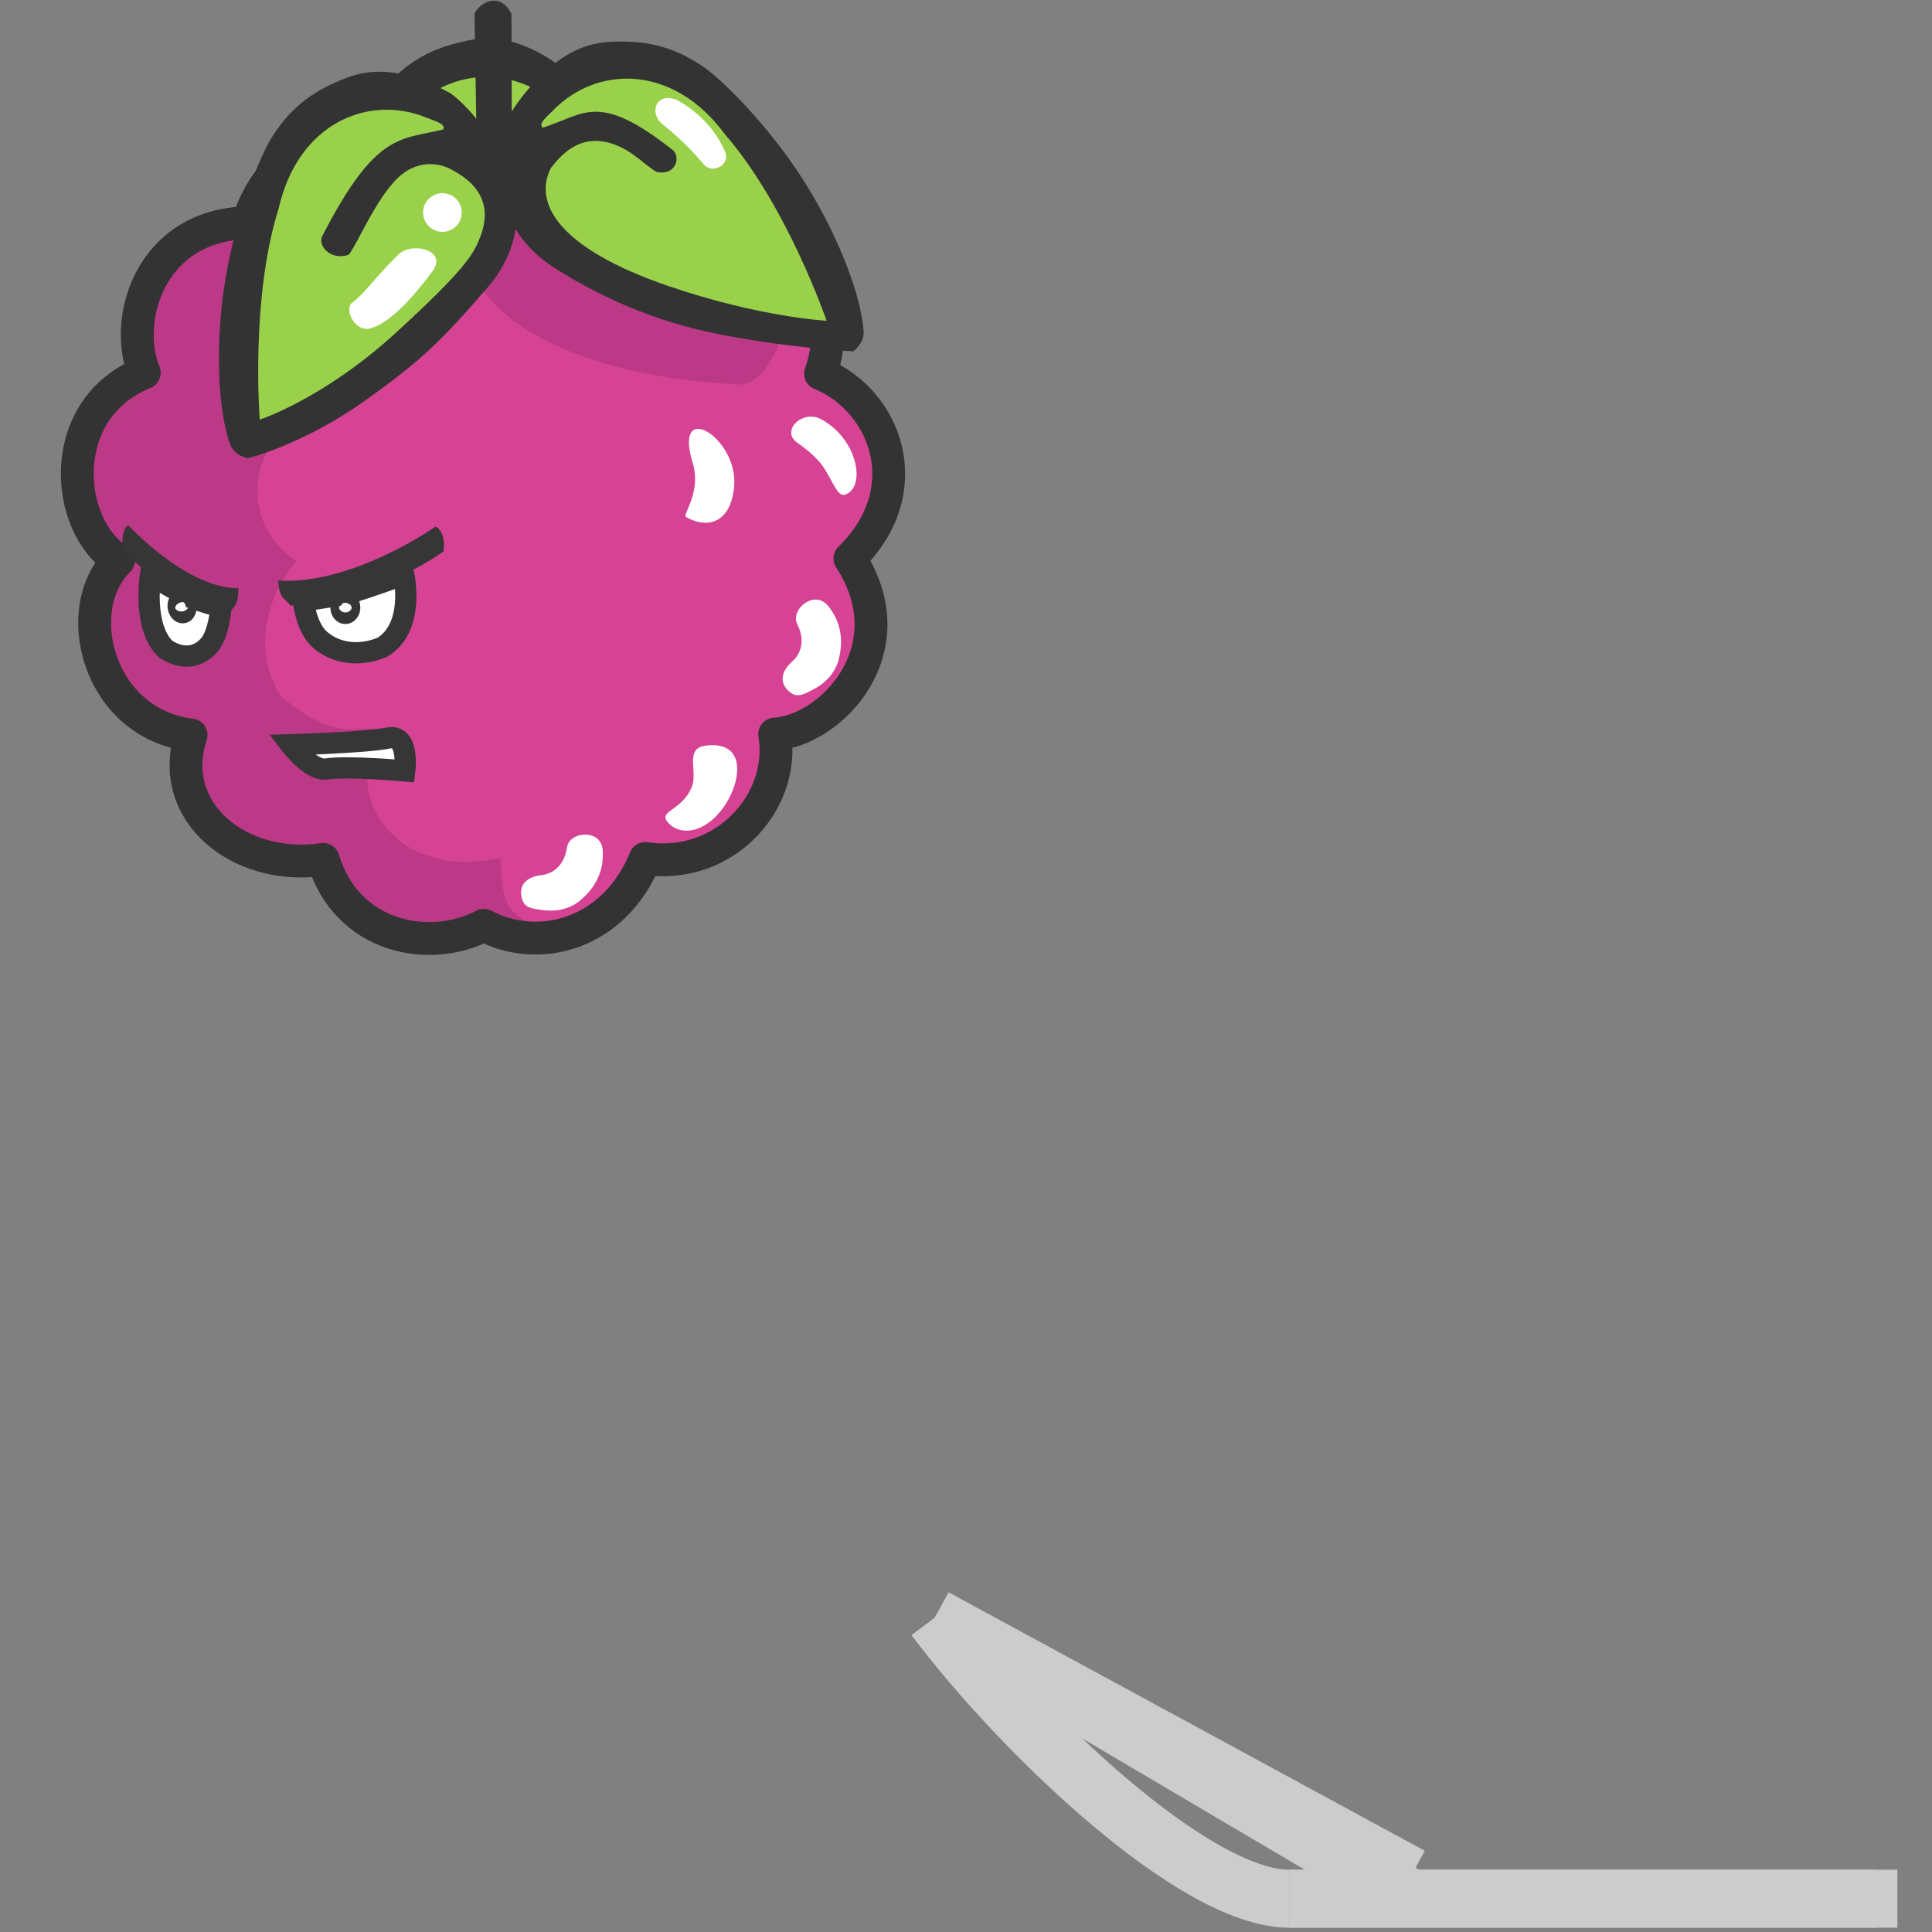 <?xml version="1.0" encoding="utf-8"?>
<!-- Generator: Adobe Illustrator 16.0.0, SVG Export Plug-In . SVG Version: 6.00 Build 0)  -->
<!DOCTYPE svg PUBLIC "-//W3C//DTD SVG 1.1//EN" "http://www.w3.org/Graphics/SVG/1.1/DTD/svg11.dtd">
<svg version="1.1" id="player-model" xmlns="http://www.w3.org/2000/svg" xmlns:xlink="http://www.w3.org/1999/xlink" x="0px"
	 y="0px" width="100px" height="100px" viewBox="0 0 100 100" enable-background="new 0 0 100 100" xml:space="preserve">
<rect x="0" y="0" width="100" height="100" fill="#808080" stroke="none"/>
<svg id="Left" xmlns="http://www.w3.org/2000/svg" width="50" height="100" viewBox="0 500 1000 1000">
  <defs>
    <style>
      .cls-1 {
        fill: #333;
      }

      .cls-1, .cls-2, .cls-3, .cls-4, .cls-5, .cls-6, .cls-7, .cls-8 {
        fill-rule: evenodd;
      }

      .cls-2 {
        fill: #9ad14b;
      }

      .cls-3 {
        fill: #d64394;
      }

      .cls-4 {
        fill: #bc3987;
      }

      .cls-5 {
        fill: none;
        stroke: #333;
        stroke-linecap: round;
        stroke-linejoin: round;
        stroke-width: 34px;
      }

      .cls-6, .cls-8 {
        fill: #fff;
      }

      .cls-6 {
        stroke: #363636;
        stroke-width: 22px;
      }

      .cls-7 {
        fill: #363636;
      }
    </style>
  </defs>
  <g id="leaf_copy" data-name="leaf copy">
    <path id="leaves_outline" data-name="leaves outline" class="cls-1" d="M318.242,412.5s58.528-3.918,129.172-37.9c66.6-32.042,89.675-48.5,145.559-94.264,79.247-64.9,43.352-135.372,43.352-135.372s-7.022-37.879-47.042-69.426-72.344-40.1-103.356-33.92S426.1,58.476,397.772,90.951C383.5,107.314,349.628,161.49,327.634,224.26c-21.655,61.8-31.606,132.027-24.611,171.2C305.014,407.013,318.242,412.5,318.242,412.5Z"/>
    <path id="leaves" class="cls-2" d="M337.568,375.174s11.165-124.474,56.2-212.146C428.893,78.289,506.661,62.192,560.943,96.5c6.87,4.343,18.258,9.218,14.728,14.7-45.974,3.29-69.187-9.718-143.071,88.728-4.969,10.539,7.271,25.715,24.646,22.546,11.958-11.212,36.949-51.55,63.35-69.746,20-13.785,42.066-10.672,56.658,1.075,10.538,8.483,41.03,32.522,17.872,72.359-9.756,16.784-19.889,30.569-104.442,84.77S337.568,375.174,337.568,375.174Z"/>
  </g>
  <g id="face">
    <g id="berry">
      <path id="colour" class="cls-3" d="M849.438,386.821c67.972,28.018,102.741,120.827,30.4,191.293,61.266,94.515-19.949,178.531-77.894,181.823C813.564,830.229,749.8,900.825,668,888.728c-31.994,78.431-109.8,99.457-167.187,69.131-56.194,29.6-141.877,13.006-166.237-68.184C247.95,902.464,171.63,840.561,197.79,760.884c-96.277-11.741-126.459-130.308-75.044-180.876-56.573-35.645-65.812-157.016,26.6-194.134-22.65-54.87,6.13-153.269,107.341-155.307,28.452-97.24,155.135-138.506,227.032-42.615,14.565-1.464,20.081.441,35.147,0C568.781,105.479,705.273,115.862,744,229.62,836.178,233.073,874.564,315.993,849.438,386.821Z"/>
      <path id="shade" class="cls-4" d="M306.863,580.855C231.543,528.555,279.219,437.4,310,438c-14.906-29.82.651-79.7,42-60,58.388-28.218,150.523-90.045,143-87,12.321,30.162,84.88,98.306,270,107,26.825,1.26,43-46,43-46s-141.925-18.785-73-106c-12.679-36.5-36.5-84.46-89-94-51.594-9.376-108.806,26.292-139,57-30.881-27.173-95.273-78.226-159-63-63.127,15.082-90.611,61.411-88,96-82.481-4.694-147.061,63.22-105,147-93.165,11.336-98.809,137.008-18,190-70.734,55.332-26.613,186.105,69,177-26.41,86.32,36.2,135.037,133,126,9.06,30.276,26.221,51.454,45,67,28.075,23.241,74.35,21.737,118-1,11.527,17.414,34.361,17.512,61.859,17.512v-0.731c-40.816-20.936-43.914-27.469-45.543-76.824-101.625,23.731-167.375-55.785-125.582-133.715C361.215,752.773,345.85,765.78,291,721,258.941,670.839,278.434,613.77,306.863,580.855Z"/>
      <path id="outline" class="cls-5" d="M849.438,386.821c67.972,28.018,102.741,120.827,30.4,191.293,61.266,94.515-19.949,178.531-77.894,181.823C813.564,830.229,749.8,900.825,668,888.728c-31.994,78.431-109.8,99.457-167.187,69.131-56.194,29.6-141.877,13.006-166.237-68.184C247.95,902.464,171.63,840.561,197.79,760.884c-96.277-11.741-126.459-130.308-75.044-180.876-56.573-35.645-65.812-157.016,26.6-194.134-22.65-54.87,6.13-153.269,107.341-155.307,28.452-97.24,155.135-138.506,227.032-42.615,14.565-1.464,20.081.441,35.147,0C568.781,105.479,705.273,115.862,744,229.62,836.178,233.073,874.564,315.993,849.438,386.821Z"/>
    </g>
    <g id="leaf">
      <path id="leaves_outline_copy" data-name="leaves outline copy" class="cls-1" d="M883.306,363.706S811.7,360.23,735,344c-72.308-15.3-129.64-46.278-163-68-60.06-39.107-57.684-104.729-57.684-104.729s-5.723-30.342,25.657-70.494,60.747-56.137,92.339-57.5,62.115,2.164,97.351,26.978c17.754,12.5,63.523,57.082,99.8,112.83,35.719,54.889,62.068,120.739,64.579,160.455C894.851,355.23,883.306,363.706,883.306,363.706Z"/>
      <path id="leaves-2" data-name="leaves" class="cls-2" d="M855.666,332.036S815.249,213.778,750.673,139.315C696.425,65.347,617.059,68.185,572.481,114.4c-5.642,5.851-15.545,13.291-10.815,17.778C605.295,118.675,618.8,93.763,697.419,156.1c7.331,9.057.891,25.8-17.755,21.88-14.279-8.051-29.963-28.355-57.4-31.77-24.105-3-40.631,12.854-52.015,27.731C552.1,209.458,576.8,256.634,691.67,296.005,786.678,328.568,855.666,332.036,855.666,332.036Z"/>
    </g>
    <g id="leaf-2" data-name="leaf">
      <path id="leaves_outline-2" data-name="leaves outline" class="cls-1" d="M256.162,474.459s57.025-13.748,120.913-59.177c60.234-42.83,80.195-62.947,127.546-117.495S530,187,530,187L529.489,14.343S523.357,0.785,512.068.717c-13.962-.084-20.829,13.05-20.829,13.05L493,123s-11.42-15.15-26.607-26.445c-44.773-24.335-78.077-27.3-107.6-15.975s-56.116,26.72-78.556,63.513c-11.307,18.54-35.537,77.658-46.613,143.241-10.906,64.573-8.853,135.469,4.659,172.9C242.2,471.282,256.162,474.459,256.162,474.459Z"/>
      <path id="leaves-3" data-name="leaves" class="cls-2" d="M268.9,434.4s-10.02-124.572,19.562-218.591C308.772,126.357,382.7,97.356,442,122c7.5,3.119,19.553,6,17,12-44.758,11.008-69.835,2.107-126.029,111.618-3.118,11.228,11.51,24.117,28.1,18.06,9.892-13.071,27.711-57.05,50.659-79.444,17.385-16.965,39.659-17.624,56.026-8.511,11.819,6.582,45.933,25.125,29.837,68.3-6.782,18.191-14.441,33.489-88.623,101.193S268.9,434.4,268.9,434.4Z"/>
    </g>
    <path id="mouth" class="cls-6" d="M402,764c21.988-4.676,17,34,17,34s-58.52-5.293-81-2c-15.57,2.785-37-25-37-25S380.012,768.676,402,764Z"/>
    <g id="eyes">
      <g id="left_eye" data-name="left eye">
        <path id="eyeball" class="cls-6" d="M418,595s-41.016,14.387-53,18-51,9-51,9,2.816,27.438,17,40,37.586,19.281,65,8C430.191,648.7,418,595,418,595Z"/>
        <path id="pupil" class="cls-6" d="M357.5,623c2.485,0,4.5,2.686,4.5,6s-2.015,6-4.5,6-4.5-2.686-4.5-6S355.015,623,357.5,623Z"/>
        <path id="eyebrow" class="cls-7" d="M451,545s-85.406,60.668-163,56c1.09,18.57,5.227,16.812,13,26,66.262-6.684,119.645-29.441,158-56C462.207,550.039,451,545,451,545Z"/>
      </g>
      <g id="right_eye" data-name="right eye">
        <path id="eyeball-2" data-name="eyeball" class="cls-6" d="M155.809,595.457s28.771,16.766,37.178,21.075,35.775,11.959,35.775,11.959-1.976,27.274-11.925,39.014-26.365,17.1-45.595,4.228C147.258,648.448,155.809,595.457,155.809,595.457Z"/>
        <path id="pupil-2" data-name="pupil" class="cls-6" d="M188.379,622.176c-2.214-.61-4.01,1.582-4.01,4.9s1.8,6.494,4.01,7.1,4.01-1.583,4.01-4.9S190.593,622.785,188.379,622.176Z"/>
        <path id="eyebrow-2" data-name="eyebrow" class="cls-7" d="M132.661,543.542S192.571,609.165,247,609c-0.764,18.507-3.666,16.509-9.119,25.246-46.48-10.529-83.927-36.384-110.832-65.169C124.8,547.93,132.661,543.542,132.661,543.542Z"/>
      </g>
      <path id="brow" class="cls-4" d="M263,584c-0.738-6.746,0-25,0-25s-42.9-37.188-39-8-22.684,22.434-21,42c0.688,5.617,38,15,38,15S264.18,594.786,263,584Zm0,141c-0.738-6.746-16.9-4.134-17-26-10.285-14.414-22-7-22-7s2.426,31.895-8,45c-6.632,8.337,25,12,25,12S264.18,735.786,263,725Z"/>
    </g>
    <path class="cls-8" d="M760,503c-3.245,39.9-29.141,44.471-50,32-3.349-2.708,16.263-25.527,7-56.088C696.749,412.109,763.991,453.014,760,503Zm115,9c21.5-7.56,13.5-57.107-25-78-19.215-10.429-41.957,11.934-25,24,6.791,4.832,19.918,14.6,27,25C862.6,498.574,866.979,514.82,875,512ZM692,852c11.9,12.789,36.2,11.5,56-15s25.98-71.082-18-65c-21.571,2.983-7.211,26.922-14,43C705.413,840.073,680.1,839.211,692,852ZM540,929c2.379,10.891,10.057,11.441,21,13,16.457,2.344,30.478-1.682,41-11,16.908-14.972,22.922-32.027,22-50-0.623-12.156-9.395-17.266-19-17-8.992.249-16.938,5.616-18,13-2.271,15.8-11.616,27.275-27,29C549.643,907.161,536.508,913.012,540,929ZM729.519,171.063c8.236,9.083,29.383-.8,19.561-17.148-9.808-21.423-27.023-38.328-47.229-49.834C680.024,94.043,671.3,115.929,685.215,128.1,710.969,149.137,719.764,160.3,729.519,171.063Zm86.993,544.411c8.189,7.565,14.8,3.618,24.66-1.374,14.832-7.506,24.018-18.837,27.306-32.5,5.282-21.958.442-39.382-10.609-53.586-7.474-9.606-17.591-8.771-25.312-3.051-7.228,5.355-10.667,14.306-7.307,20.967,7.188,14.251,6.1,29.011-5.519,39.237C811.906,692.05,804.491,704.369,816.512,715.474ZM458,200a20,20,0,1,1-20,20A20,20,0,0,1,458,200ZM365,313c-9.963,7.147,3.636,33.895,21,26,22.4-7.3,49.266-41.237,63-60,12.46-20.54-22.327-28.435-36-16C389.16,286.188,376.8,304.535,365,313Z"/>
  </g>
</svg>

<path fill="none" stroke="#CCCCCC" stroke-width="3" stroke-miterlimit="10" d="M66.733,98.277c-4.96,0-14.006-8.748-18.354-14.543"
	/>
<line fill="none" stroke="#CCCCCC" stroke-width="3" stroke-miterlimit="10" x1="98.209" y1="98.277" x2="66.734" y2="98.277"/>
<line fill="none" stroke="#CCCCCC" stroke-width="3" stroke-miterlimit="10" x1="97.06" y1="98.277" x2="66.734" y2="98.277"/>
<line fill="none" stroke="#CCCCCC" stroke-width="3" stroke-miterlimit="10" x1="73.029" y1="97.115" x2="48.38" y2="83.734"/>
<line fill="none" stroke="#CCCCCC" stroke-width="3" stroke-miterlimit="10" x1="73.029" y1="98.277" x2="48.38" y2="83.734"/>
</svg>
